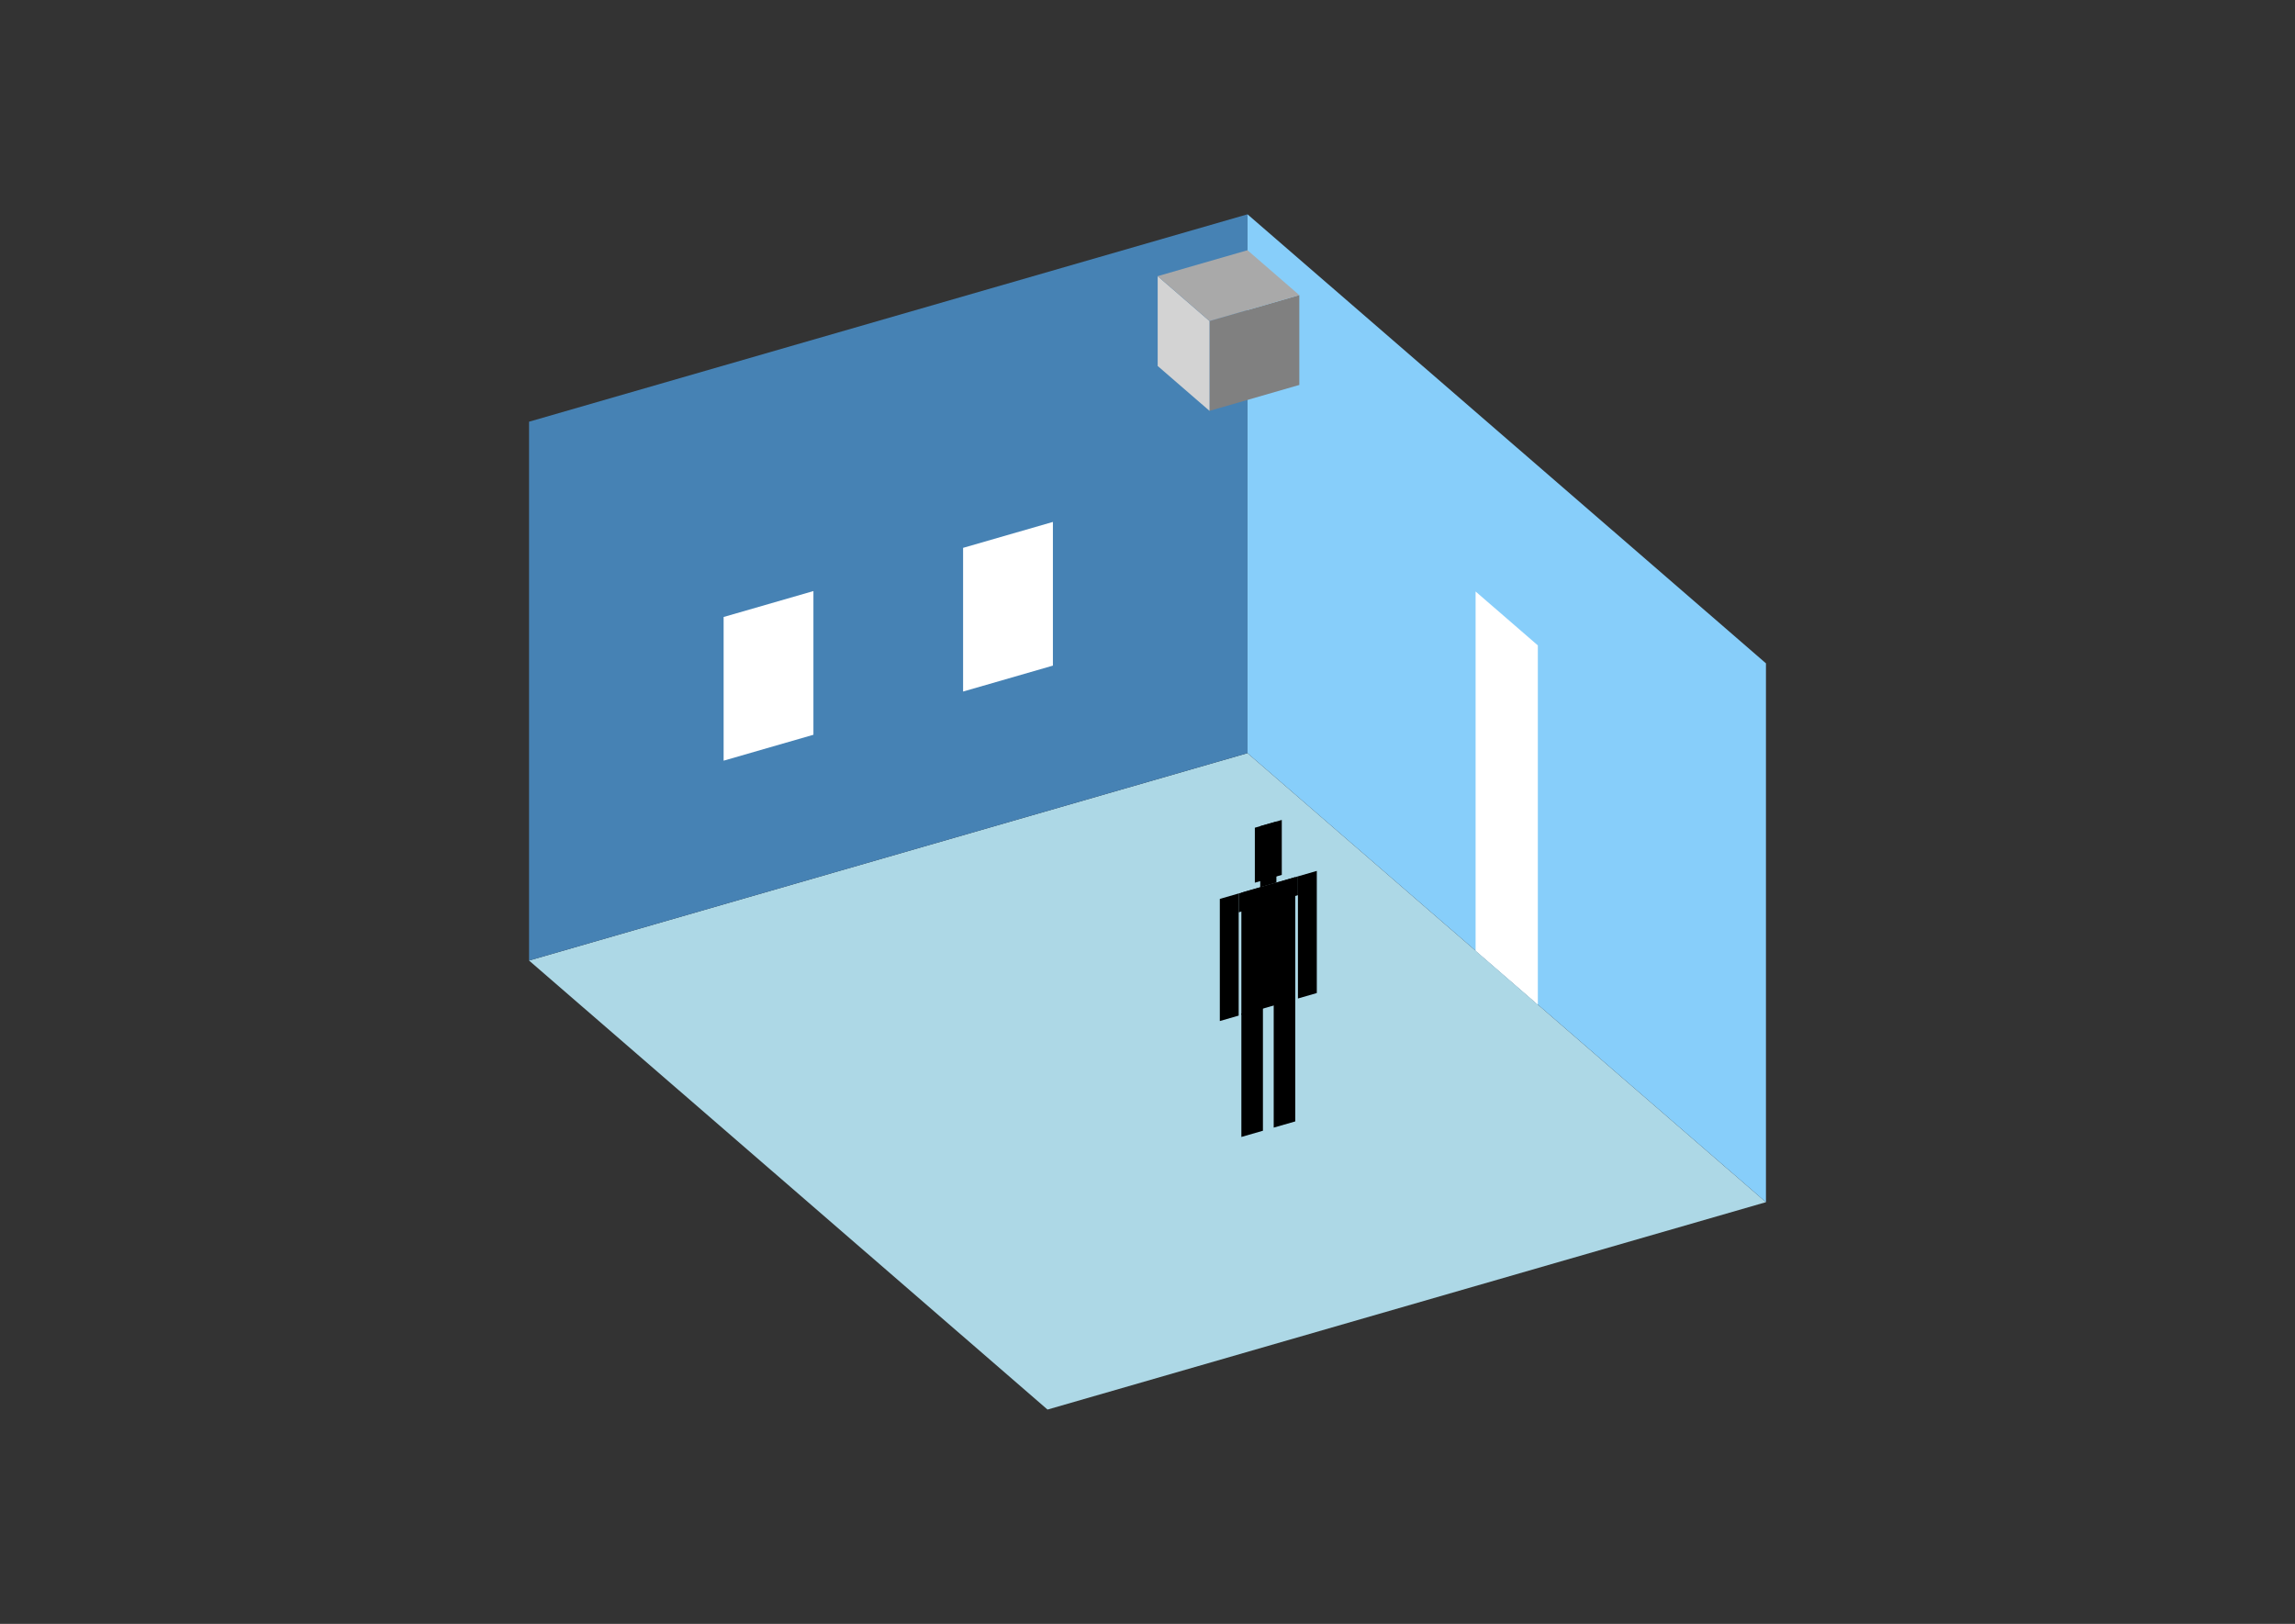 <?xml version="1.0" encoding="UTF-8"?>
<svg
  xmlns="http://www.w3.org/2000/svg"
  width="848"
  height="600"
  style="background-color:white"
>
  <rect width="100%" height="100%" fill="#333333" stroke="none"/>
  <polygon fill="lightblue" points="387.06,520.817 195.483,354.907 460.94,278.276 652.517,444.186" />
  <polygon fill="steelblue" points="195.483,354.907 195.483,155.814 460.94,79.183 460.94,278.276" />
  <polygon fill="lightskyblue" points="652.517,444.186 652.517,245.093 460.94,79.183 460.94,278.276" />
  <polygon fill="white" points="568.223,371.186 568.223,238.457 545.234,218.548 545.234,351.276" />
  <polygon fill="white" points="267.377,281.061 267.377,227.969 300.56,218.391 300.56,271.482" />
  <polygon fill="white" points="355.863,255.517 355.863,202.426 389.045,192.847 389.045,245.938" />
  <polygon fill="grey" points="446.916,151.808 446.916,118.625 480.098,109.047 480.098,142.229" />
  <polygon fill="lightgrey" points="446.916,151.808 446.916,118.625 427.758,102.034 427.758,135.216" />
  <polygon fill="darkgrey" points="446.916,118.625 427.758,102.034 460.94,92.455 480.098,109.047" />
  <polygon fill="hsl(360.0,50.0%,51.427%)" points="458.686,420.089 458.686,374.51 466.65,372.211 466.65,417.79" />
  <polygon fill="hsl(360.0,50.0%,51.427%)" points="478.596,414.342 478.596,368.763 470.632,371.062 470.632,416.641" />
  <polygon fill="hsl(360.0,50.0%,51.427%)" points="450.723,377.261 450.723,332.133 457.691,330.121 457.691,375.249" />
  <polygon fill="hsl(360.0,50.0%,51.427%)" points="479.591,368.927 479.591,323.799 486.559,321.788 486.559,366.915" />
  <polygon fill="hsl(360.0,50.0%,51.427%)" points="457.691,337.089 457.691,330.121 479.591,323.799 479.591,330.767" />
  <polygon fill="hsl(360.0,50.0%,51.427%)" points="458.686,374.962 458.686,329.834 478.596,324.087 478.596,369.214" />
  <polygon fill="hsl(360.0,50.0%,51.427%)" points="463.664,326.141 463.664,305.833 473.618,302.959 473.618,323.267" />
  <polygon fill="hsl(360.0,50.0%,51.427%)" points="465.655,327.822 465.655,305.258 471.627,303.534 471.627,326.098" />
</svg>
